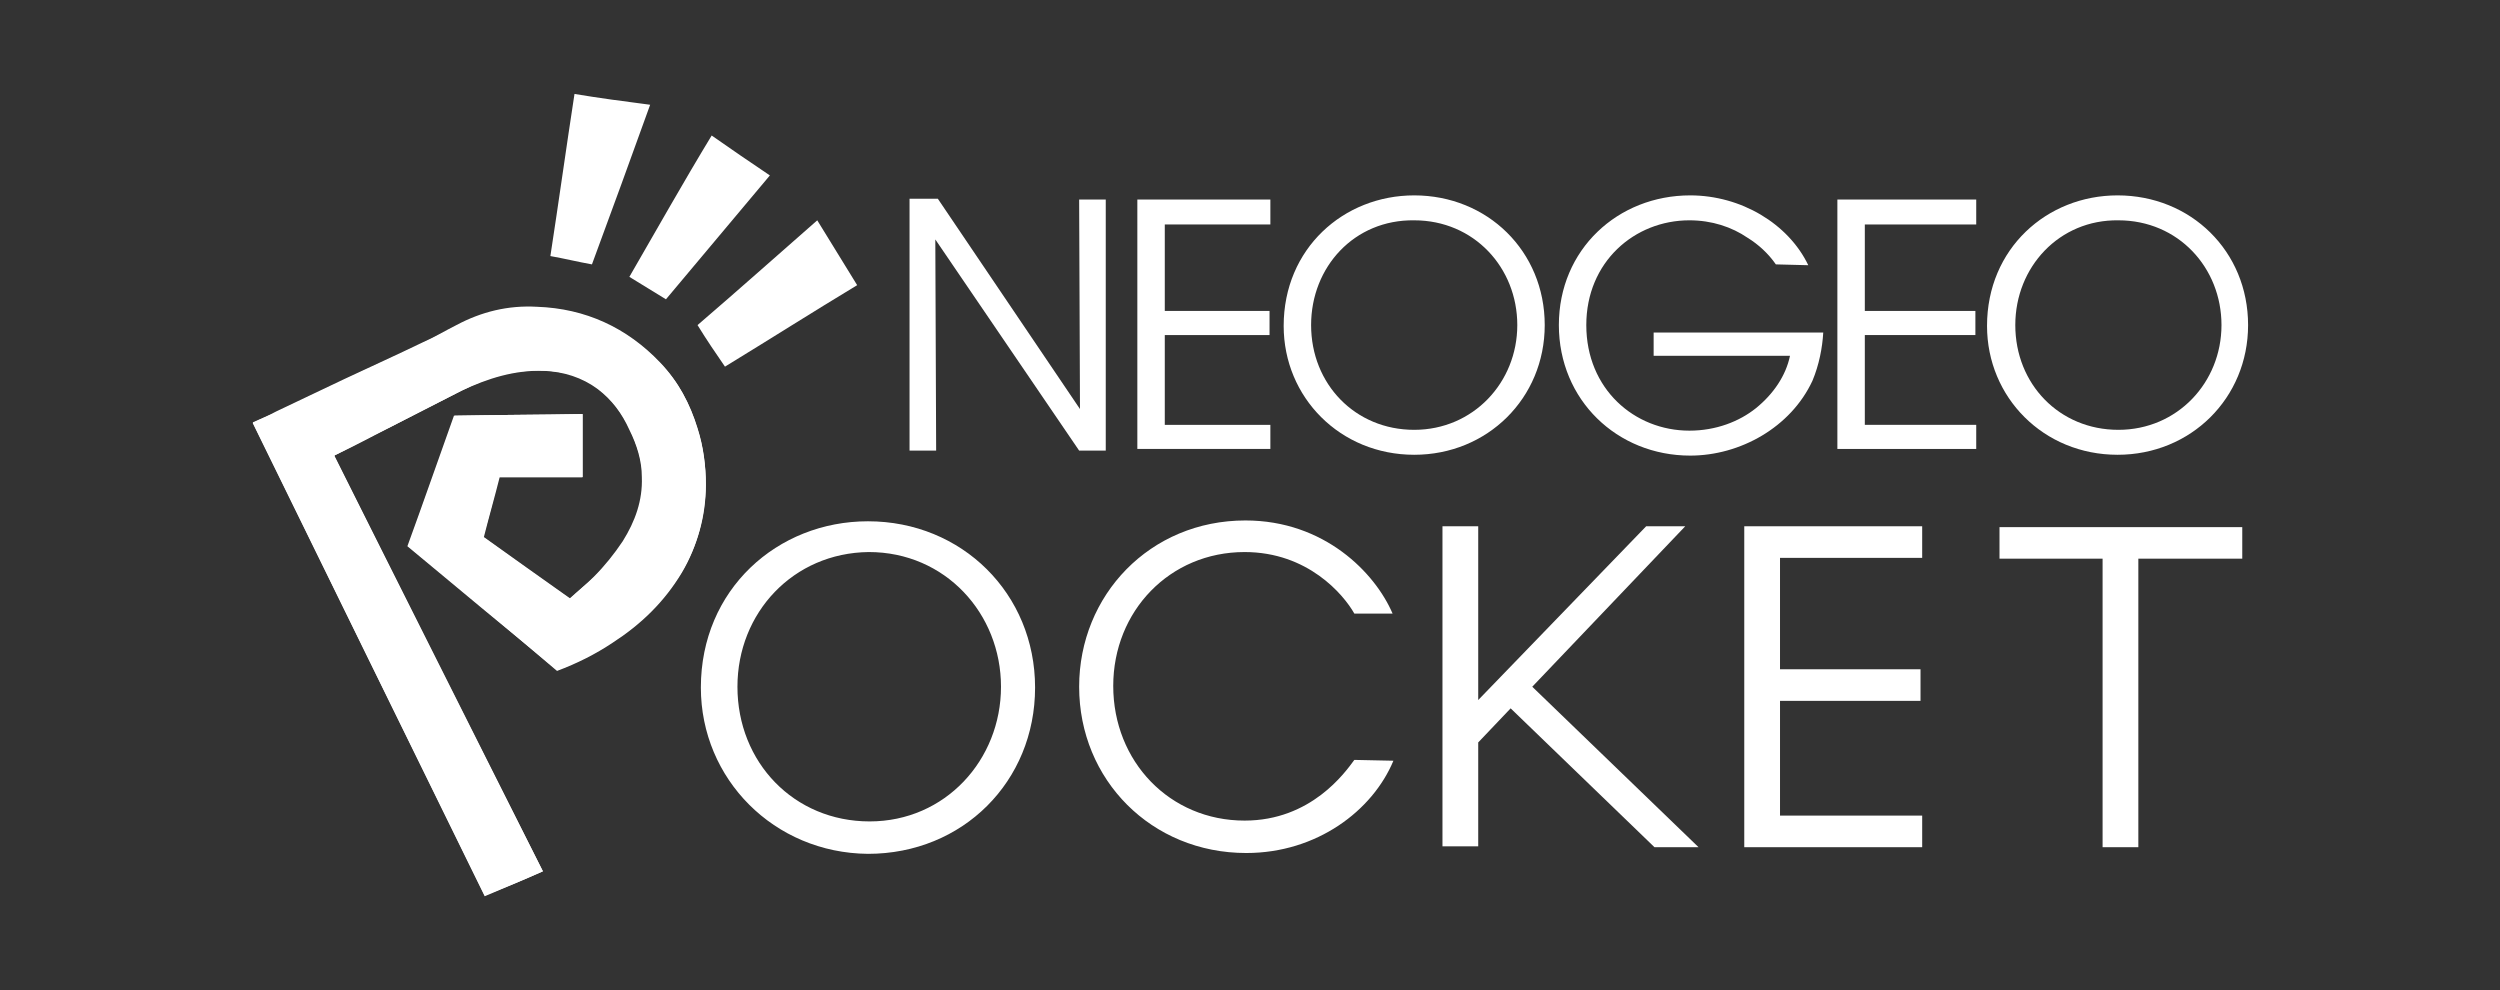 <?xml version="1.0" encoding="utf-8"?>
<!-- Generator: Adobe Illustrator 21.1.0, SVG Export Plug-In . SVG Version: 6.00 Build 0)  -->
<svg version="1.0" id="Ebene_3" xmlns="http://www.w3.org/2000/svg" xmlns:xlink="http://www.w3.org/1999/xlink" x="0px" y="0px"
	 width="300.7px" height="119.1px" viewBox="0 0 300.7 119.1" enable-background="new 0 0 300.7 119.1" xml:space="preserve">
<rect x="0" y="0" width="300.7" height="119.1" fill="#333333" stroke="none"/>
<g>
	<g>
		<path fill="#FFFFFF" d="M129.9,49.2L129.8,24h3.2v30.2h-3.2l-17.3-25.4l0.1,25.4h-3.2V23.9h3.4L129.9,49.2z"/>
		<path fill="#FFFFFF" d="M136.8,24h16v3h-12.7v10.4h12.6v2.9h-12.6v10.8h12.7V54h-16V24z"/>
		<path fill="#FFFFFF" d="M154.4,39.2c0-9.3,7.2-15.7,15.7-15.7c8.8,0,15.7,6.7,15.7,15.6c0,8.8-6.9,15.6-15.7,15.6
			C161.2,54.7,154.4,47.8,154.4,39.2L154.4,39.2z M157.7,39.1c0,7.1,5.3,12.6,12.4,12.6s12.4-5.7,12.4-12.6s-5.2-12.6-12.4-12.6
			C162.9,26.4,157.7,32.1,157.7,39.1L157.7,39.1z"/>
		<path fill="#FFFFFF" d="M213.6,31.8c-0.9-1.3-2.1-2.4-3.4-3.2c-1.9-1.3-4.3-2.1-7-2.1c-6.6,0-12.4,5-12.4,12.6
			c0,7.7,5.8,12.7,12.4,12.7c3.2,0,6-1.1,8-2.7c2.1-1.7,3.6-3.9,4.1-6.3h-16.4V40h20.4c-0.1,1.8-0.5,3.9-1.3,5.8
			c-2.6,5.6-8.7,9-14.7,9c-8.8,0-15.8-6.7-15.8-15.7c0-9.1,7.1-15.6,15.8-15.6c6.1,0,11.8,3.4,14.2,8.4L213.6,31.8L213.6,31.8
			L213.6,31.8z"/>
		<path fill="#FFFFFF" d="M221,24h16.7v3h-13.4v10.4h13.3v2.9h-13.3v10.8h13.4V54H221V24L221,24z"/>
		<path fill="#FFFFFF" d="M239,39.2c0-9.3,7.2-15.7,15.7-15.7c8.8,0,15.7,6.7,15.7,15.6c0,8.8-6.9,15.6-15.7,15.6
			C245.8,54.7,239,47.8,239,39.2L239,39.2z M242.4,39.1c0,7.1,5.3,12.6,12.4,12.6c7.1,0,12.4-5.7,12.4-12.6s-5.2-12.6-12.4-12.6
			C247.7,26.4,242.4,32.1,242.4,39.1L242.4,39.1L242.4,39.1z"/>
	</g>
	<g>
		<path fill="#FFFFFF" d="M84.3,82.7c0-11.8,9.2-20,20.1-20c11.3,0,20.1,8.7,20.1,20s-8.7,20-20.1,20
			C93.1,102.6,84.3,93.7,84.3,82.7L84.3,82.7z M88.7,82.6c0,9.1,6.8,16.2,15.9,16.2s15.8-7.4,15.8-16.2s-6.7-16.2-15.9-16.2
			C95.4,66.5,88.7,73.7,88.7,82.6L88.7,82.6L88.7,82.6z"/>
		<path fill="#FFFFFF" d="M167.6,91.5c-2.5,6-9.2,11.1-17.7,11.1c-11.4,0-20.1-8.8-20.1-20c0-11,8.5-20,20-20
			c9.5,0,15.6,6.3,17.7,11.2h-4.6c-1.3-2.3-5.6-7.4-13.2-7.4c-9,0-15.8,7.1-15.8,16.1c0,9.1,6.8,16.2,15.8,16.2
			c8,0,12.1-5.8,13.2-7.3L167.6,91.5L167.6,91.5z"/>
		<path fill="#FFFFFF" d="M209.8,63.3h21.4v3.8h-17.1v13.4H231v3.8h-16.9v13.8h17.1v3.8h-21.4L209.8,63.3L209.8,63.3z"/>
		<path fill="#FFFFFF" d="M252.9,67.2h-12.4v-3.8h29.2v3.8h-12.5v34.7h-4.3L252.9,67.2L252.9,67.2z"/>
	</g>
	<path fill="#FFFFFF" d="M199,101.9h5.3l-20-19.3l18.4-19.3H198l-20.2,20.9v-5V63.3h-4.3v38.5h4.3V89.3l3.9-4.1L199,101.9z"/>
	<path fill="#FFFFFF" d="M65.3,104.8c-8.4-16.7-16.7-33.3-25.1-50c0.1,0,0.1-0.1,0.2-0.1c2.1-1.1,4.2-2.2,6.3-3.2
		c2.9-1.5,5.9-3,8.8-4.5c3.1-1.6,6.3-2.6,9.9-2.4c2.4,0.1,4.6,0.8,6.5,2.2c1.7,1.3,2.9,2.9,3.8,4.9c0.9,1.8,1.5,3.7,1.5,5.7
		c0.1,2.8-0.8,5.3-2.3,7.7c-1,1.5-2.2,3-3.5,4.3c-0.9,0.9-1.9,1.7-2.9,2.6c-3.6-2.5-7-5-10.4-7.4c0.7-2.4,1.3-4.8,1.9-7.2
		c3.4,0,6.7,0,10,0c0-2.6,0-5,0-7.6c-5.2,0.1-10.3,0.1-15.4,0.2c-1.9,5.3-3.7,10.5-5.6,15.7c6,5,11.9,9.9,18,14.9
		c2.4-0.9,4.6-2,6.7-3.4c3.4-2.2,6.2-5,8.3-8.4c1.9-3.2,2.9-6.7,2.9-10.5c0-2.3-0.3-4.6-1-6.8c-0.9-2.9-2.3-5.6-4.5-7.9
		c-4-4.2-9-6.5-14.8-6.7c-3.5-0.2-6.7,0.6-9.7,2.2c-1.4,0.7-2.7,1.5-4.1,2.1c-3.1,1.5-6.2,2.9-9.4,4.4c-2.7,1.3-5.5,2.6-8.2,3.9
		c-0.9,0.5-1.9,0.9-2.8,1.3c9.3,19,18.6,38,27.9,56.9C60.6,106.8,62.9,105.9,65.3,104.8z"/>
	<path fill="#FFFFFF" d="M65.3,104.8c-2.3,1-4.6,2-7,3c-9.3-19-18.6-37.9-27.9-56.9c0.9-0.5,1.9-0.9,2.8-1.3
		c2.7-1.3,5.5-2.6,8.2-3.9c3.1-1.5,6.3-2.9,9.4-4.4c1.4-0.7,2.8-1.4,4.1-2.1c3.1-1.5,6.3-2.3,9.7-2.2c5.8,0.2,10.8,2.5,14.8,6.7
		c2.2,2.2,3.6,4.9,4.5,7.9c0.7,2.2,1,4.5,1,6.8c-0.1,3.7-1,7.3-2.9,10.5c-2.1,3.5-4.9,6.2-8.3,8.4c-2.1,1.4-4.3,2.5-6.7,3.4
		c-6-5.1-11.9-10.1-17.9-15c1.9-5.3,3.7-10.4,5.6-15.7c5.1-0.1,10.2-0.1,15.4-0.2c0,2.6,0,5,0,7.6c-3.3,0-6.7,0-10,0
		c-0.6,2.4-1.3,4.8-1.9,7.2c3.5,2.5,7,5,10.4,7.4c0.9-0.9,1.9-1.7,2.9-2.6c1.3-1.3,2.5-2.7,3.5-4.3c1.5-2.4,2.4-4.9,2.3-7.7
		c0-2-0.7-3.9-1.5-5.7c-0.9-1.9-2.1-3.6-3.8-4.9c-1.9-1.5-4.2-2.2-6.6-2.2c-3.5-0.1-6.7,0.9-9.9,2.4c-2.9,1.5-5.9,3-8.8,4.5
		c-2.1,1.1-4.2,2.2-6.3,3.2c-0.1,0-0.1,0.1-0.2,0.1C48.5,71.5,56.9,88.2,65.3,104.8z"/>
	<path fill="#FFFFFF" d="M71.2,31.8c-1.7-0.3-3.3-0.7-5-1c1-6.5,1.9-13,2.9-19.5c3,0.5,6,0.9,9.1,1.3C75.9,19,73.6,25.3,71.2,31.8z"
		/>
	<path fill="#FFFFFF" d="M98.3,26.5c1.6,2.6,3.2,5.2,4.8,7.8c-5.3,3.2-10.5,6.5-15.9,9.8c-1.1-1.6-2.2-3.2-3.3-5
		C88.8,34.9,93.5,30.7,98.3,26.5z"/>
	<path fill="#FFFFFF" d="M85.6,16.3c2.3,1.6,4.6,3.2,7,4.8c-4.2,5-8.3,9.9-12.5,14.9c-1.5-0.9-2.9-1.8-4.4-2.7
		C79,27.6,82.2,21.9,85.6,16.3z"/>
</g>
</svg>
